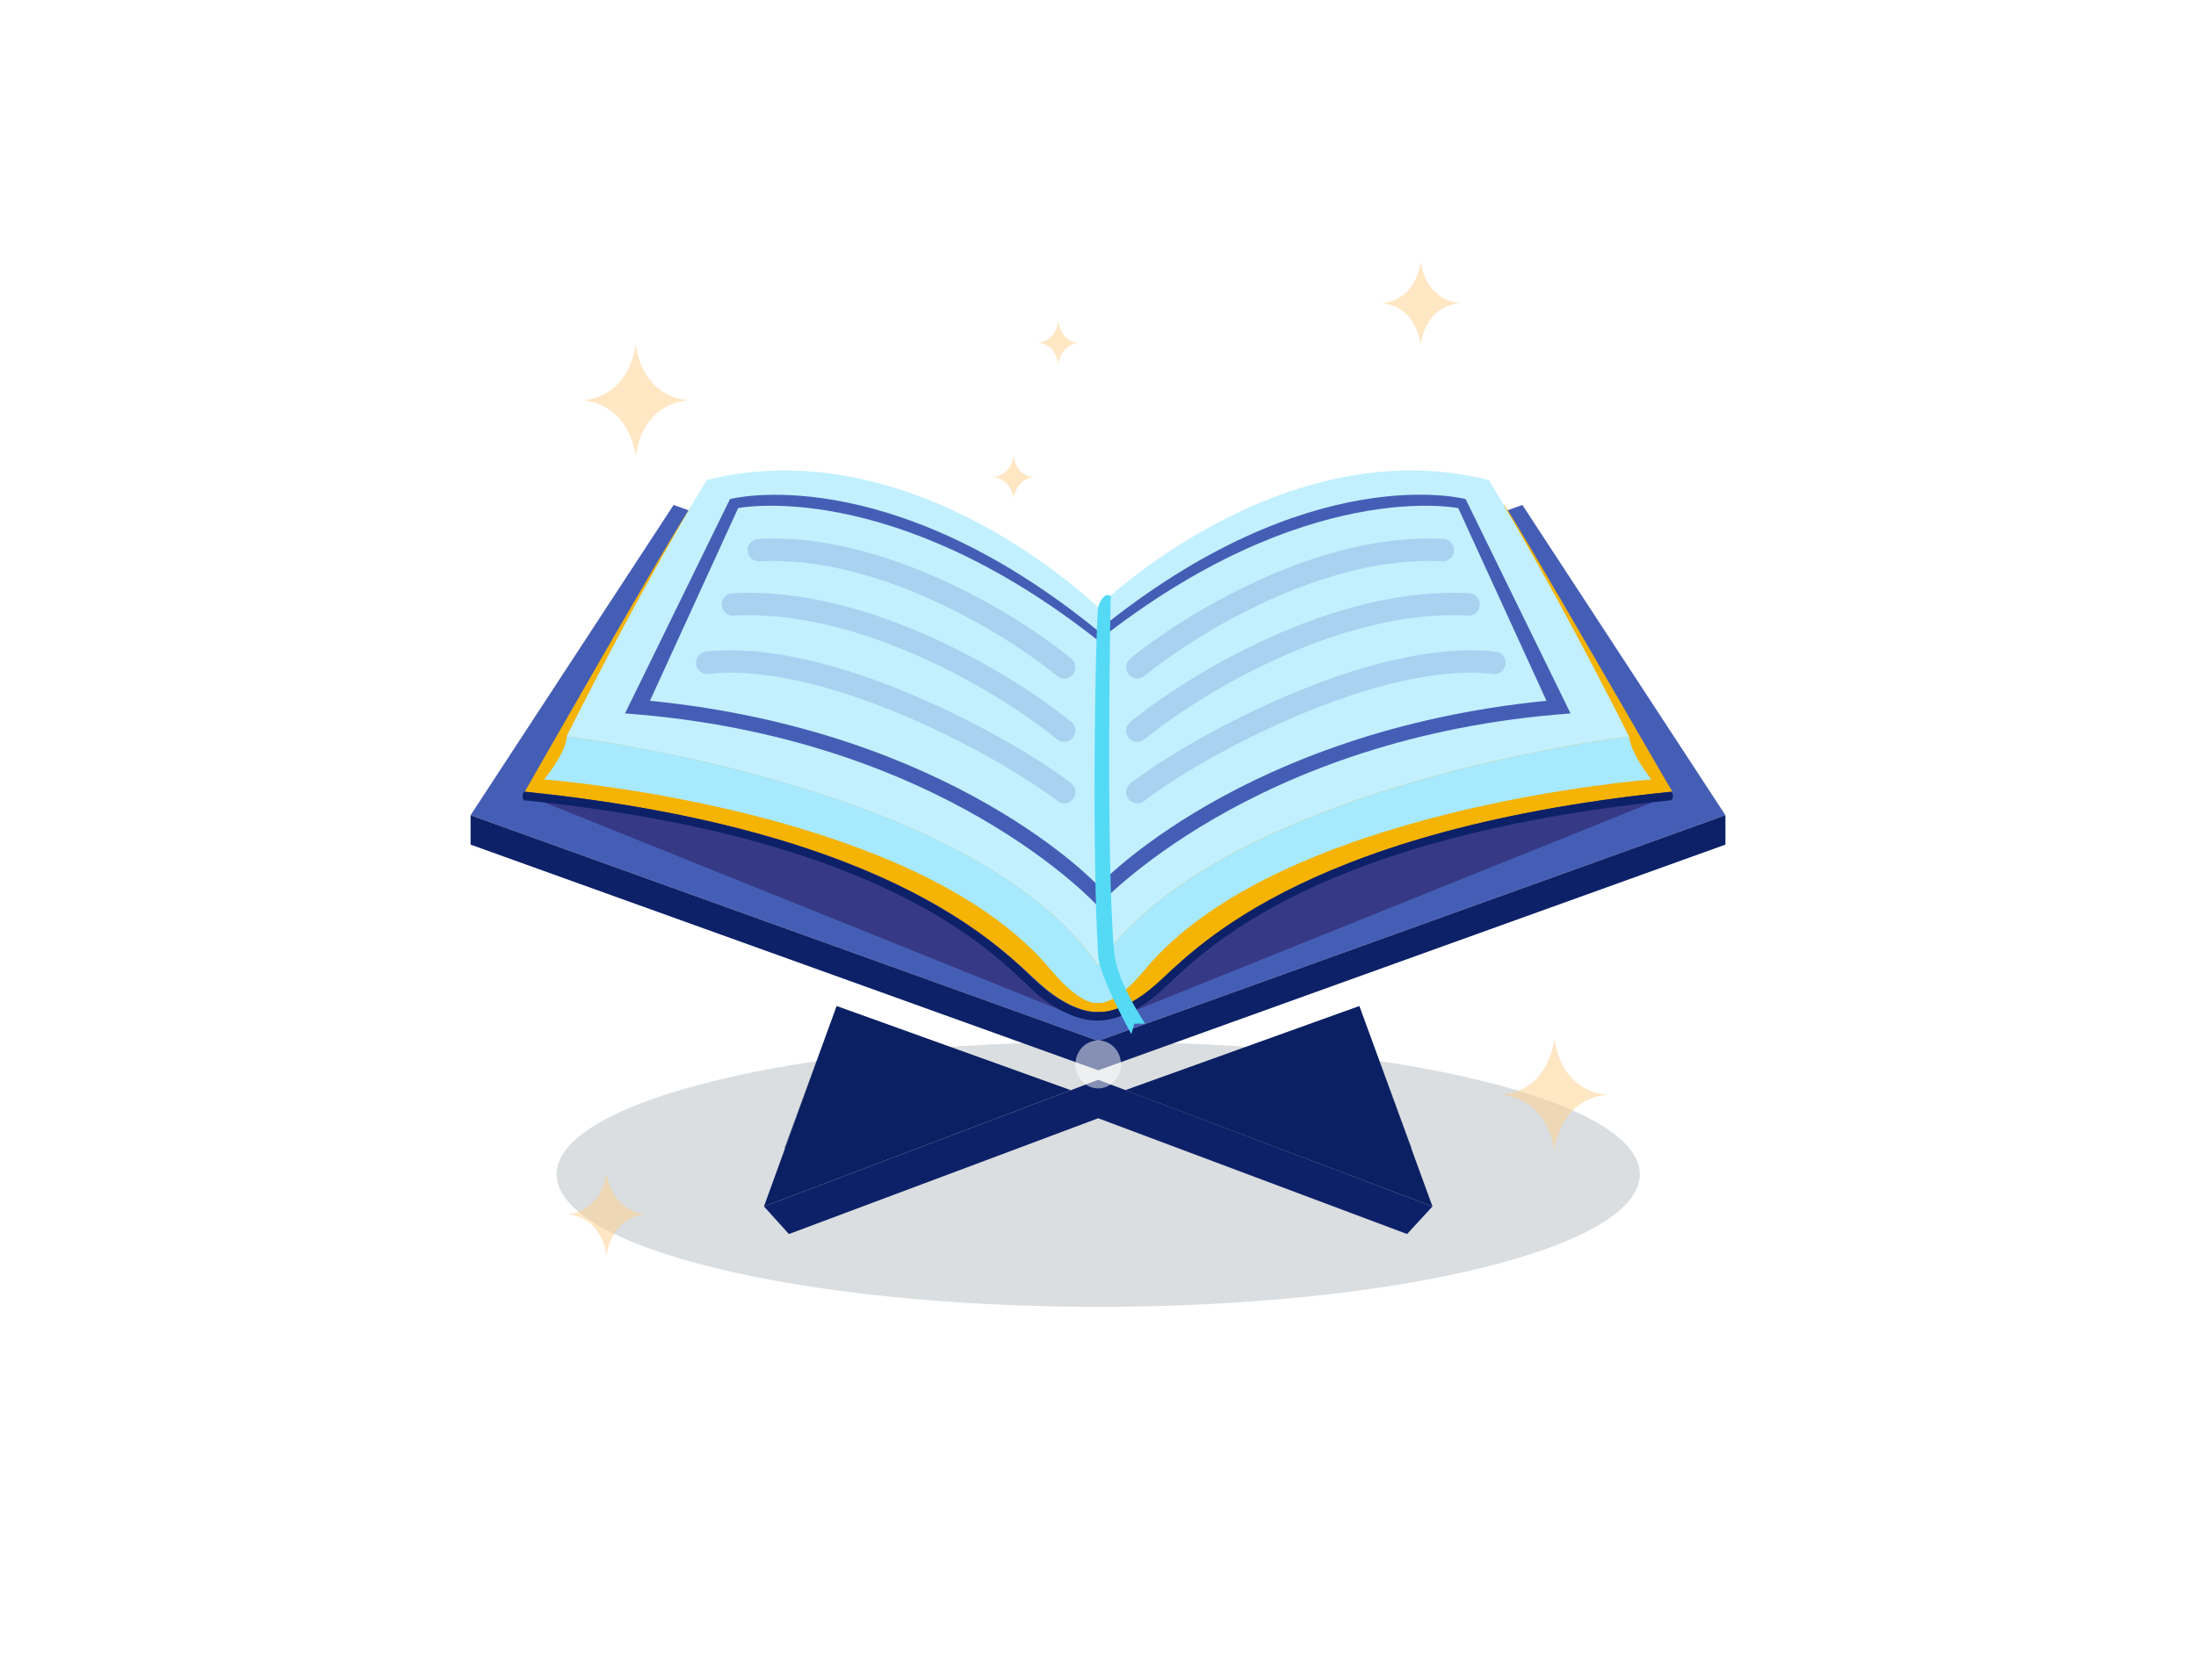 <svg width="294" height="225" viewBox="0 0 294 225" fill="none" xmlns="http://www.w3.org/2000/svg">
<g opacity="0.15" filter="url(#filter0_d_301_736)">
<path d="M147.029 171C187.075 171 219.539 163.055 219.539 153.255C219.539 143.454 187.075 135.51 147.029 135.51C106.983 135.51 74.519 143.454 74.519 153.255C74.519 163.055 106.983 171 147.029 171Z" fill="#042030"/>
</g>
<g filter="url(#filter1_d_301_736)">
<path d="M203.816 67.617L147.029 88.027L90.184 67.617L63 109.164L147.029 139.386L231 109.164L203.816 67.617Z" fill="#455EB5"/>
<path opacity="0.45" d="M72.906 107.468L142.594 135.51L118.635 110.557C118.635 110.557 79.299 100.564 72.906 107.468Z" fill="#240F4F"/>
<path opacity="0.45" d="M221.152 107.468L151.464 135.51L175.422 110.557C175.365 110.557 214.701 100.564 221.152 107.468Z" fill="#240F4F"/>
<path d="M147.029 139.386L63 109.164V113.101L147.029 143.322L231 113.101V109.164L147.029 139.386Z" fill="#0D2168"/>
<g filter="url(#filter2_d_301_736)">
<path d="M102.279 157.555L112.012 130.725L143.343 141.99L102.279 157.555Z" fill="#0B2062"/>
<path opacity="0.45" d="M104.986 149.803L143.343 141.99L112.012 130.725L104.986 149.803Z" fill="#0B2062"/>
<path d="M147.029 140.597L102.279 157.555L105.619 161.249L147.029 145.745L188.381 161.249L191.779 157.555L147.029 140.597Z" fill="#0D2168"/>
<path d="M191.779 157.555L181.988 130.725L150.657 141.99L191.779 157.555Z" fill="#0B2062"/>
<path opacity="0.45" d="M189.014 149.803L150.657 141.99L181.988 130.725L189.014 149.803Z" fill="#0B2062"/>
</g>
<path d="M147.029 145.745C148.715 145.745 150.081 144.308 150.081 142.535C150.081 140.762 148.715 139.325 147.029 139.325C145.343 139.325 143.976 140.762 143.976 142.535C143.976 144.308 145.343 145.745 147.029 145.745Z" fill="white" fill-opacity="0.5"/>
<path d="M201.397 67.617L147.029 96.082L92.661 67.617C90.184 71.069 70.257 106.015 70.257 106.015C70.487 106.015 70.66 106.075 70.89 106.075C120.881 111.344 134.761 127.878 139.369 131.876C143.976 135.933 147.086 135.51 147.086 135.51C147.086 135.51 150.196 135.933 154.804 131.876C159.411 127.878 173.291 111.344 223.283 106.075C223.513 106.075 223.686 106.015 223.916 106.015C223.801 106.015 203.816 71.13 201.397 67.617Z" fill="#F5B304"/>
<path d="M223.801 106.015C223.57 106.015 223.398 106.075 223.167 106.075C173.176 111.344 159.296 127.878 154.689 131.876C150.081 135.933 146.971 135.509 146.971 135.509C146.971 135.509 143.861 135.933 139.254 131.876C134.646 127.878 120.766 111.344 70.775 106.075C70.545 106.075 70.372 106.015 70.142 106.015C69.738 106.681 70.142 107.166 70.142 107.166C120.651 112.313 134.07 128.908 138.678 132.966C143.285 136.963 146.914 136.66 146.914 136.66C146.914 136.66 150.542 136.963 155.149 132.966C159.757 128.969 173.176 112.374 223.686 107.166C223.801 107.166 224.204 106.681 223.801 106.015Z" fill="#0D2168"/>
<path d="M199.324 64.286C171.506 57.261 146.971 81.305 146.971 81.305C146.971 81.305 122.436 57.261 94.619 64.286C94.619 64.286 86.728 77.005 75.843 98.626C75.843 98.626 130.615 105.106 146.971 129.271C163.328 105.106 218.099 98.626 218.099 98.626C207.214 77.005 199.324 64.286 199.324 64.286Z" fill="#C2F0FF"/>
<path d="M218.099 98.626C218.099 98.626 163.328 105.106 146.971 129.271C130.672 105.106 75.901 98.626 75.901 98.626C75.901 98.626 75.901 100.564 72.848 104.38C72.848 104.38 122.552 108.135 140.636 129.816C144.898 134.904 146.971 134.298 146.971 134.298C146.971 134.298 149.102 134.904 153.306 129.816C171.333 108.135 221.094 104.38 221.094 104.38C218.099 100.504 218.099 98.626 218.099 98.626Z" fill="#A7E9FF"/>
<path d="M196.214 66.83C196.214 66.83 175.422 61.258 146.971 84.454C118.578 61.319 97.729 66.83 97.729 66.83L83.676 95.537C126.41 98.626 146.971 121.338 146.971 121.338C146.971 121.338 167.532 98.626 210.266 95.537L196.214 66.83ZM147.029 118.612C147.029 118.612 127.793 97.899 87.016 93.841L98.823 68.041C98.823 68.041 119.269 63.862 147.029 85.787C174.789 63.862 195.234 68.041 195.234 68.041L207.041 93.841C166.265 97.899 147.029 118.612 147.029 118.612Z" fill="#455EB5"/>
<path opacity="0.2" d="M152.27 106.072C159.949 100.116 183.946 86.937 200.072 88.754" stroke="#455EB5" stroke-width="3" stroke-linecap="round"/>
<path opacity="0.2" d="M152.27 89.36C159.085 83.748 176.805 72.754 193.161 73.667" stroke="#455EB5" stroke-width="3" stroke-linecap="round"/>
<path opacity="0.2" d="M152.27 97.839C159.661 91.796 178.878 79.955 196.617 80.938" stroke="#455EB5" stroke-width="3" stroke-linecap="round"/>
<path opacity="0.2" d="M142.479 106.072C134.8 100.116 110.802 86.937 94.676 88.754" stroke="#455EB5" stroke-width="3" stroke-linecap="round"/>
<path opacity="0.2" d="M142.479 89.36C135.664 83.748 117.944 72.754 101.588 73.667" stroke="#455EB5" stroke-width="3" stroke-linecap="round"/>
<path opacity="0.2" d="M142.479 97.839C135.088 91.796 115.871 79.955 98.132 80.938" stroke="#455EB5" stroke-width="3" stroke-linecap="round"/>
<path d="M147.029 81.305C147.029 81.305 147.605 79.185 148.699 79.791C148.699 79.791 148.008 114.13 149.16 127.515C149.448 130.846 152.212 135.388 153.306 137.084H151.867L151.463 138.477C151.463 138.477 147.202 130.907 147.029 127.939C146.165 114.615 146.626 84.515 147.029 81.305Z" fill="#54DAF5"/>
</g>
<path d="M135.7 61C135.7 61 135.5 63.6 133 63.9C135.5 64.2 135.7 66.8 135.7 66.8C135.7 66.8 135.9 64.2 138.4 63.9C135.9 63.7 135.7 61 135.7 61Z" fill="#FFD08A" fill-opacity="0.5"/>
<path d="M141.7 43C141.7 43 141.5 45.6 139 45.9C141.5 46.2 141.7 48.8 141.7 48.8C141.7 48.8 141.9 46.2 144.4 45.9C141.9 45.7 141.7 43 141.7 43Z" fill="#FFD08A" fill-opacity="0.5"/>
<path d="M208.1 139C208.1 139 207.6 146 201 146.6C207.6 147.3 208.1 154.2 208.1 154.2C208.1 154.2 208.6 147.2 215.2 146.6C208.6 146 208.1 139 208.1 139Z" fill="#FFD08A" fill-opacity="0.5"/>
<path d="M85.1 46C85.1 46 84.6 53 78 53.6C84.6 54.3 85.1 61.2 85.1 61.2C85.1 61.2 85.6 54.2 92.2 53.6C85.6 53 85.1 46 85.1 46Z" fill="#FFD08A" fill-opacity="0.5"/>
<path d="M190.2 35C190.2 35 189.8 40.1 185 40.6C189.8 41.1 190.2 46.2 190.2 46.2C190.2 46.2 190.6 41.1 195.4 40.6C190.6 40 190.2 35 190.2 35Z" fill="#FFD08A" fill-opacity="0.5"/>
<path d="M81.2 157C81.2 157 80.8 162.1 76 162.6C80.8 163.1 81.2 168.2 81.2 168.2C81.2 168.2 81.6 163.1 86.4 162.6C81.6 162 81.2 157 81.2 157Z" fill="#FFD08A" fill-opacity="0.5"/>
<defs>
<filter id="filter0_d_301_736" x="57.519" y="122.51" width="179.02" height="69.49" filterUnits="userSpaceOnUse" color-interpolation-filters="sRGB">
<feFlood flood-opacity="0" result="BackgroundImageFix"/>
<feColorMatrix in="SourceAlpha" type="matrix" values="0 0 0 0 0 0 0 0 0 0 0 0 0 0 0 0 0 0 127 0" result="hardAlpha"/>
<feOffset dy="4"/>
<feGaussianBlur stdDeviation="8.5"/>
<feComposite in2="hardAlpha" operator="out"/>
<feColorMatrix type="matrix" values="0 0 0 0 0 0 0 0 0 0 0 0 0 0 0 0 0 0 0.85 0"/>
<feBlend mode="normal" in2="BackgroundImageFix" result="effect1_dropShadow_301_736"/>
<feBlend mode="normal" in="SourceGraphic" in2="effect1_dropShadow_301_736" result="shape"/>
</filter>
<filter id="filter1_d_301_736" x="0" y="0" width="294" height="224.249" filterUnits="userSpaceOnUse" color-interpolation-filters="sRGB">
<feFlood flood-opacity="0" result="BackgroundImageFix"/>
<feColorMatrix in="SourceAlpha" type="matrix" values="0 0 0 0 0 0 0 0 0 0 0 0 0 0 0 0 0 0 127 0" result="hardAlpha"/>
<feOffset/>
<feGaussianBlur stdDeviation="31.5"/>
<feComposite in2="hardAlpha" operator="out"/>
<feColorMatrix type="matrix" values="0 0 0 0 0.396 0 0 0 0 0.839 0 0 0 0 0.988 0 0 0 1 0"/>
<feBlend mode="normal" in2="BackgroundImageFix" result="effect1_dropShadow_301_736"/>
<feBlend mode="normal" in="SourceGraphic" in2="effect1_dropShadow_301_736" result="shape"/>
</filter>
<filter id="filter2_d_301_736" x="87.279" y="119.725" width="119.5" height="60.524" filterUnits="userSpaceOnUse" color-interpolation-filters="sRGB">
<feFlood flood-opacity="0" result="BackgroundImageFix"/>
<feColorMatrix in="SourceAlpha" type="matrix" values="0 0 0 0 0 0 0 0 0 0 0 0 0 0 0 0 0 0 127 0" result="hardAlpha"/>
<feOffset dy="4"/>
<feGaussianBlur stdDeviation="7.5"/>
<feComposite in2="hardAlpha" operator="out"/>
<feColorMatrix type="matrix" values="0 0 0 0 0 0 0 0 0 0 0 0 0 0 0 0 0 0 0.49 0"/>
<feBlend mode="normal" in2="BackgroundImageFix" result="effect1_dropShadow_301_736"/>
<feBlend mode="normal" in="SourceGraphic" in2="effect1_dropShadow_301_736" result="shape"/>
</filter>
</defs>
</svg>
